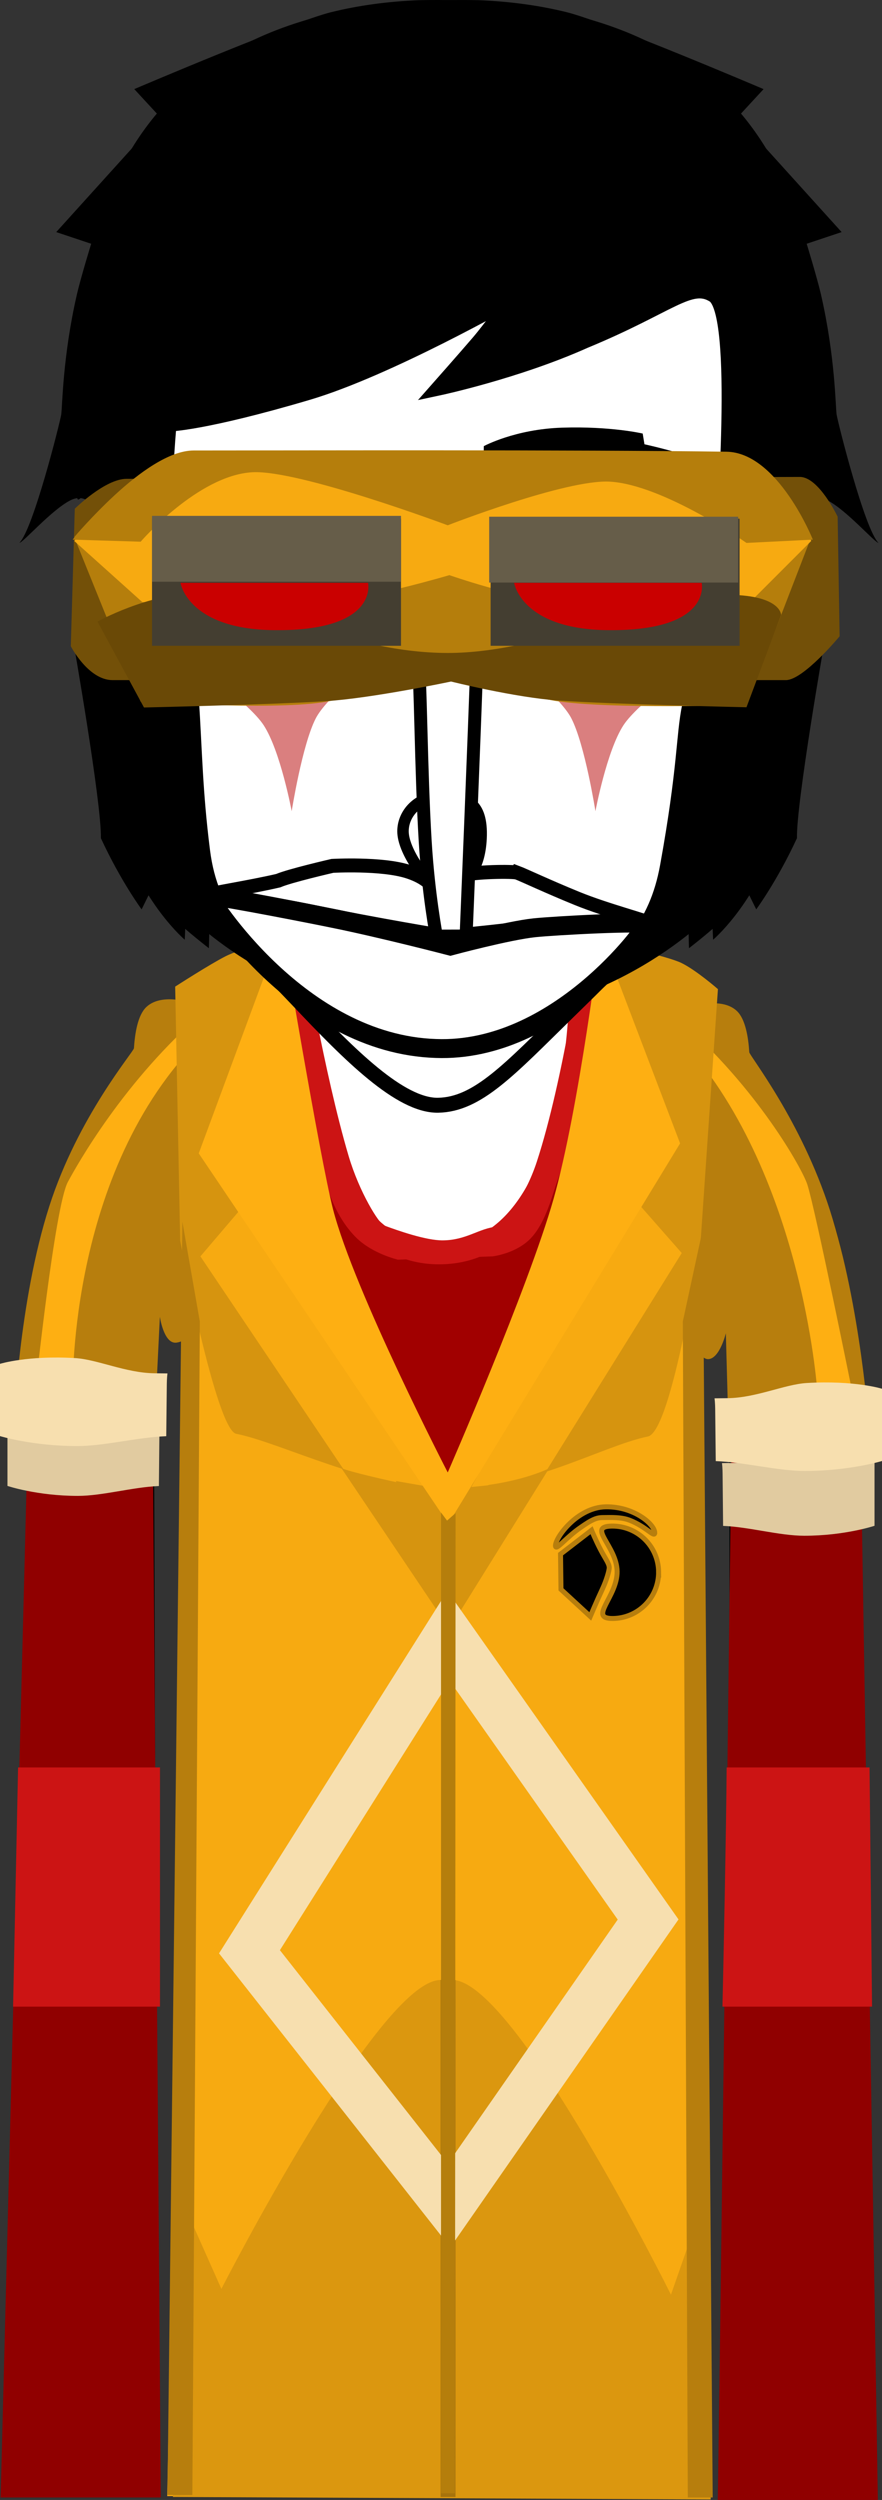<svg version="1.1" xmlns="http://www.w3.org/2000/svg" xmlns:xlink="http://www.w3.org/1999/xlink" width="88.565" height="250.848" viewBox="0,0,88.565,250.848"><rect x="0" y="0" width="88.565" height="250.848" fill="#333333" stroke="none"/><g transform="translate(-196.585,-55.502)"><g data-paper-data="{&quot;isPaintingLayer&quot;:true}" fill-rule="nonzero" stroke-linejoin="miter" stroke-miterlimit="10" stroke-dasharray="" stroke-dashoffset="0" style="mix-blend-mode: normal"><path d="M201.545,304.392c0,0 -0.635,-94.384 -0.793,-118.012c-0.055,-8.153 8.187,-36.761 40.202,-36.921c31.602,-0.158 39.857,29.487 39.849,36.897c-0.077,46.243 0.654,117.986 0.654,117.986l-10.497,0.096l-0.159,-114.843c0,0 0.075,-3.099 -2.816,-3.154c-3.434,-0.065 -2.945,3.116 -2.945,3.116l0.205,114.87l-48.214,0.072l-0.305,-115.233c0,0 0.279,-2.919 -2.886,-2.934c-3.111,-0.015 -2.816,2.909 -2.816,2.909l0.353,115.067z" fill="#ffffff" stroke="#000000" stroke-width="2" stroke-linecap="butt"/><path d="M214.305,155.814c0.501,3.073 1.409,6.257 1.433,8.266c0.041,3.489 -0.908,16.128 0.932,25h-0.282c0,0 -1.349,1.15 -2.2,1.15c-1.176,0 -1.55,-2.6 -1.55,-2.6l-0.494,10.106c0,0 -14.156,5.19 -14.156,0.944c0,-0.215 0.435,-12.453 3.553,-22.158c2.886,-8.986 8.472,-15.487 8.494,-15.839c0.095,-1.496 0.382,-3.326 1.249,-4.14c0.836,-0.785 2.084,-0.836 3.021,-0.729z" data-paper-data="{&quot;index&quot;:null}" fill="#b77e0d" stroke="none" stroke-width="NaN" stroke-linecap="butt"/><path d="M270.574,156.943c0.867,0.814 1.154,2.645 1.249,4.14c0.022,0.352 5.208,6.853 8.094,15.839c3.117,9.705 3.953,21.944 3.953,22.158c0,4.245 -14.156,-0.944 -14.156,-0.944l-0.244,-8.856c0,0 -0.624,2.6 -1.8,2.6c-0.851,0 -2.2,-2.4 -2.2,-2.4h-0.282c1.84,-8.872 0.891,-21.511 0.932,-25c0.023,-2.009 0.932,-5.193 1.433,-8.266c0.937,-0.107 2.186,-0.056 3.021,0.729z" fill="#b77e0d" stroke="none" stroke-width="NaN" stroke-linecap="butt"/><g fill="#feaf12" stroke="none" stroke-width="0" stroke-linecap="butt"><path d="M200.15,194.85c0,0 1.941,-18.332 3.25,-20.75c0.869,-1.606 5.613,-10.178 13.732,-17.145c0.08,0.695 0.197,1.376 0.359,2.042c-14.096,13.124 -13.592,35.864 -13.592,35.864z"/><path d="M277.65,174.35c0.819,2.533 4.5,20.75 4.5,20.75l-3.499,-0.011c0,0 -1.53,-23.091 -14.609,-36.244c0.253,-0.343 0.487,-0.692 0.7,-1.045c7.882,6.877 12.398,14.973 12.908,16.55z"/></g><path d="M270.071,197.768l12.913,1.333l1.75,107.25h-16.08c0.06,-0.349 1.417,-108.582 1.417,-108.582z" fill="#900000" stroke="#000000" stroke-width="0" stroke-linecap="butt"/><path d="M196.65,306.1l2.75,-107.25l12.5,-2l0.832,109.25z" fill="#900000" stroke="#000000" stroke-width="0" stroke-linecap="butt"/><path d="M229.364,204.569c-6.897,0.486 -9.311,-0.561 -9.311,-0.561v-1.346c0,0 2.101,1.007 8.51,0.632c4.124,-0.241 6.853,-1.547 6.97,-1.305c0.383,0.786 -1.706,2.266 -6.17,2.58z" fill="#000000" stroke="#000000" stroke-width="0" stroke-linecap="butt"/><path d="M250.883,204.569c-4.463,-0.314 -6.552,-1.794 -6.17,-2.58c0.118,-0.242 2.846,1.064 6.97,1.305c6.409,0.375 8.51,-0.632 8.51,-0.632v1.346c0,0 -2.413,1.047 -9.311,0.561z" fill="#000000" stroke="#000000" stroke-width="0" stroke-linecap="butt"/><path d="M256.143,200.334c-0.571,0 -1.034,-0.463 -1.034,-1.034c0,-0.571 0.463,-1.034 1.034,-1.034c0.571,0 1.034,0.463 1.034,1.034c0,0.571 -0.463,1.034 -1.034,1.034z" fill="#000000" stroke="none" stroke-width="1.5" stroke-linecap="butt"/><path d="M223.07,199.3c0,-0.571 0.463,-1.034 1.034,-1.034c0.571,0 1.034,0.463 1.034,1.034c0,0.571 -0.463,1.034 -1.034,1.034c-0.571,0 -1.034,-0.463 -1.034,-1.034z" fill="#000000" stroke="none" stroke-width="1.5" stroke-linecap="butt"/><path d="M240.644,261.121c-0.819,0 -1.483,-0.664 -1.483,-1.483c0,-0.819 0.664,-1.483 1.483,-1.483c0.819,0 1.483,0.664 1.483,1.483c0,0.819 -0.664,1.483 -1.483,1.483z" data-paper-data="{&quot;index&quot;:null}" fill="#000000" stroke="none" stroke-width="1.5" stroke-linecap="butt"/><path d="M216.581,304.406v-119.201c0,0 0.757,-9.731 0.757,-14.639c0,-4.498 -0.757,-13.687 -0.757,-13.687c0,0 2.673,-2.353 4.656,-3.748c1.983,-1.395 5.172,-2.804 5.172,-2.804c0,0 -0.852,31.109 14.31,31.039c15.435,-0.072 14.082,-31.039 14.082,-31.039c0,0 3.913,1.52 6.166,2.947c2.253,1.427 4.754,3.605 4.754,3.605c0,0 -0.757,9.425 -0.757,14.192c0,4.842 0.757,14.639 0.757,14.639v118.697z" fill="#a10000" stroke="#cc1414" stroke-width="2" stroke-linecap="butt"/><path d="M213.375,305.967l2.242,-114.218c0,0 1.417,-9.507 1.223,-14.896c-0.239,-6.637 -2.549,-21.969 -2.549,-21.969c0,0 5.482,-3.483 7.435,-4.519c1.371,-0.728 2.999,-0.357 2.999,-0.357c0,0 -1.076,21.334 1.681,30.015c2.188,6.888 14.885,23.612 14.885,23.612c0,0 12.667,-18.082 14.394,-24.518c2.372,-8.838 2.36,-28.295 2.36,-28.295c0,0 2.276,0.036 4.339,0.974c2.074,0.944 6.073,3.422 6.073,3.422c0,0 -2.458,15.38 -2.753,22.092c-0.232,5.29 1.127,14.941 1.127,14.941l1.126,113.718z" fill="#f7aa11" stroke="none" stroke-width="NaN" stroke-linecap="butt"/><path d="M214.675,180l-0.5,-25.5c0,0 3.503,-2.262 5.095,-3.063c1.405,-0.707 5.216,-1.745 5.216,-1.745c0,0 0.847,23.464 1.902,29.692c0.503,2.968 2.864,6.074 2.864,6.074l12.254,17.928c0,0 12.412,-19.067 13.013,-22.322c2.341,-12.695 3.16,-30.891 3.16,-30.891c0,0 5.807,1.221 7.318,1.948c1.487,0.716 3.678,2.63 3.678,2.63l-1.75,25.5c0,0 -2.865,18.891 -5.28,19.389c-4.59,0.945 -11.908,5.331 -19.97,5.278c-8.062,-0.053 -16.834,-4.65 -21.375,-5.55c-2.019,-0.4 -5.625,-19.367 -5.625,-19.367z" fill="#d6940f" stroke="none" stroke-width="0" stroke-linecap="butt"/><path d="M236.542,181.9c0,0 -2.507,-0.58 -4.152,-2.176c-1.943,-1.885 -3.08,-4.925 -3.155,-6.307c-0.292,-5.373 -5.526,-22.85 -5.526,-22.85h3.333c0,0 2.102,12.648 4.541,20.901c1.098,3.716 3.062,6.806 3.548,6.988c1.399,0.524 4.231,1.517 5.912,1.505c2.388,-0.017 3.641,-1.213 5.379,-1.366c0.589,-0.052 2.847,-2.792 4.071,-6.541c2.703,-8.283 4.55,-21.487 4.55,-21.487h2.667c0,0 -3.205,18.25 -5.179,23.495c-0.432,1.149 -1.107,4.074 -2.646,5.687c-1.483,1.554 -3.841,1.818 -3.841,1.818z" fill="#cc1414" stroke="none" stroke-width="0" stroke-linecap="butt"/><path d="M216.708,181.567l9.667,-11.333c0,0 2.508,11.875 3.821,16.953c2.13,8.238 11.586,21.253 11.586,21.253c0,0 8.031,-13.415 10.55,-22.29c2.589,-9.123 3.043,-15.916 3.043,-15.916l9.667,11l-23.333,37.5z" fill="#f7aa11" stroke="none" stroke-width="0" stroke-linecap="butt"/><path d="M237.08,204.371c2.477,5.246 4.63,9.411 4.63,9.411c0,0 1.77,-4.054 3.913,-9.278c2.039,-0.285 3.927,-0.772 5.447,-1.381c0.219,-0.088 0.436,-0.182 0.65,-0.281l-10.012,16.091l-10.842,-16.119c0.794,0.365 5.047,1.329 6.214,1.556z" fill="#d6940f" stroke="none" stroke-width="0" stroke-linecap="butt"/><path d="M239.017,205.444v-0.571h4.857v0.571l-2.357,3.214z" fill="#d6940f" stroke="none" stroke-width="0" stroke-linecap="butt"/><path d="M236.803,204.444l4.5,0.786l5.571,-0.571l-4.857,9.357z" fill="#d6940f" stroke="#d6940f" stroke-width="0.5" stroke-linecap="round"/><path d="M216.542,171.233l8.333,-22.5c0,0 3.842,23.042 5.154,28.119c2.13,8.238 11.515,26.396 11.515,26.396c0,0 8.103,-18.557 10.622,-27.433c2.589,-9.123 4.709,-26.583 4.709,-26.583l8,21l-23.271,38.167z" fill="#feaf12" stroke="none" stroke-width="0" stroke-linecap="butt"/><g fill="#000000" stroke="none" stroke-width="1.5" stroke-linecap="butt"><path d="M280.592,97.093c0.108,0.728 2.814,11.529 4.205,12.881c-0.372,-0.021 -3.189,-3.264 -5.093,-4.252c-1.539,-0.799 -2.136,0.627 -3.075,0.546c-0.772,-0.066 0.108,-1.523 -0.178,-1.284c-6.434,5.39 -5.52,14.269 1.73,17.932c0.804,0.406 -0.233,1.788 -0.322,2.685c-0.058,0.59 -0.158,1.388 -0.227,2.261c-0.014,-0.011 -0.022,-0.017 -0.022,-0.017c0,0 -0.514,4.598 -3.239,12.243c-2.287,6.415 -6.181,9.708 -6.181,9.708l-0.116,-2.655c0,0 -9.765,10.42 -26.072,10.675c-17.291,0.146 -24.351,-10.872 -24.351,-10.872l-0.092,3.704c0,0 -2.301,-1.778 -3.439,-2.913c-1.137,-1.135 -2.16,-3.333 -2.16,-3.333l-1.155,2.347c0,0 -2.089,-2.821 -4.089,-7.142c0.073,-3.542 -2.766,-19.707 -2.766,-19.707c0,0 10.272,4.245 12.991,0.651c0.348,-0.356 0.669,-0.739 0.961,-1.143c0.777,-0.934 1.642,-2.112 1.435,-2.872c0.291,-0.938 0.448,-1.935 0.448,-2.969c0,-5.523 -4.477,-10 -10,-10c-1.422,-1.01 -1.938,0.011 -2.355,0.279c-0.073,0.018 -0.146,0.036 -0.219,0.056c-0.104,-0.023 -0.21,-0.126 -0.333,-0.356c-0.167,-0.312 -2.331,2.372 -2.491,2.053c-1.075,-2.142 -0.007,-7.445 -0.857,-9.778c1.534,-9.937 -0.356,-41.149 41.095,-40.301c3.246,0.126 6.197,0.546 8.879,1.209c3.934,0.972 19.754,7.715 19.754,7.715l-2.597,2.811l10.434,11.535l-3.509,1.171c0,0 1.055,3.439 1.427,5.057c1.447,6.287 1.463,11.293 1.579,12.075z" data-paper-data="{&quot;index&quot;:null}"/><path d="M202.734,97.093c0.116,-0.782 0.132,-5.789 1.579,-12.075c0.372,-1.618 1.427,-5.057 1.427,-5.057l-3.509,-1.171l10.434,-11.536l-2.597,-2.811c0,0 15.82,-6.743 19.754,-7.715c2.682,-0.663 5.633,-1.083 8.879,-1.209c41.452,-0.848 39.561,30.364 41.095,40.301c-0.849,2.333 0.218,7.636 -0.857,9.778c-0.16,0.32 -2.324,-2.364 -2.491,-2.053c-0.123,0.229 -0.229,0.333 -0.333,0.356c-0.073,-0.019 -0.146,-0.038 -0.219,-0.056c-0.417,-0.268 -0.933,-1.289 -2.355,-0.279c-5.523,0 -10,4.477 -10,10c0,1.034 0.157,2.031 0.448,2.969c-0.207,0.761 0.657,1.939 1.435,2.872c0.292,0.405 0.613,0.787 0.961,1.143c2.718,3.594 12.991,-0.651 12.991,-0.651c0,0 -2.839,16.164 -2.766,19.707c-2,4.321 -4.089,7.142 -4.089,7.142l-1.155,-2.347c0,0 -1.023,2.198 -2.16,3.333c-1.137,1.135 -3.439,2.913 -3.439,2.913l-0.092,-3.704c0,0 -7.06,11.018 -24.351,10.872c-16.306,-0.255 -26.072,-10.675 -26.072,-10.675l-0.116,2.655c0,0 -3.895,-3.293 -6.181,-9.708c-2.725,-7.646 -3.239,-12.243 -3.239,-12.243c0,0 -0.007,0.006 -0.022,0.017c-0.069,-0.872 -0.169,-1.671 -0.227,-2.261c-0.089,-0.897 -1.126,-2.278 -0.322,-2.685c7.25,-3.664 8.164,-12.542 1.73,-17.932c-0.286,-0.239 0.594,1.218 -0.178,1.284c-0.939,0.081 -1.536,-1.345 -3.075,-0.546c-1.905,0.988 -4.721,4.231 -5.093,4.252c1.391,-1.352 4.097,-12.153 4.205,-12.881z"/></g><path d="M213.228,115.202c-0.577,-7.293 0.335,-17.154 0.335,-17.154c0,0 3.411,-0.041 13.914,-3.144c8.07,-2.384 20.547,-9.487 20.547,-9.487c0,0 -2.16,3.005 -3.408,4.46c-1.327,1.547 -3.993,4.563 -3.993,4.563c0,0 7.838,-1.668 14.675,-4.729c8.568,-3.536 10.593,-6.053 12.95,-4.593c2.783,1.724 1.03,23.183 0.718,28.741c-0.422,5.669 -2.533,9.5 -3.15,12.521c-0.617,3.021 -0.41,6.137 -2.206,16.04c-1.121,6.18 -4.162,8.925 -10.019,14.661c-5.858,5.736 -9.054,9.253 -13.014,9.322c-3.811,0.066 -8.936,-5.1 -13.935,-10.382c-5.324,-5.625 -8.875,-8.477 -9.716,-15.14c-0.757,-6 -0.777,-9.909 -1.123,-15.248c-0.253,-3.903 -2.261,-6.445 -2.576,-10.428z" fill="#ffffff" stroke="#000000" stroke-width="1.5" stroke-linecap="butt"/><path d="M248.534,143.069c0.57,0.212 3.084,1.399 6.024,2.596c2.964,1.206 7.214,2.293 7.194,2.461c-0.025,0.213 -10.435,0.227 -13.679,0.632c-2.719,0.34 -6.689,0.706 -6.689,0.706c0,0 -7.104,-1.162 -13.272,-2.445c-4.944,-1.029 -10.399,-1.661 -10.41,-1.755c-0.014,-0.126 3.868,-0.711 6.824,-1.395c1.146,-0.497 5.44,-1.485 5.44,-1.485c0,0 4.956,-0.278 7.608,0.579c2.842,0.918 2.835,2.446 3.083,2.469c0,0 1.184,-1.749 2.369,-2.105c1.185,-0.355 5.082,-0.416 5.508,-0.258z" fill="#ffffff" stroke="#000000" stroke-width="1.4" stroke-linecap="butt"/><path d="M229.886,147.622c5.091,1.027 11.918,2.807 11.918,2.807c0,0 5.79,-1.556 8.447,-1.834c2.06,-0.216 11.216,-0.707 11.26,-0.334c0.043,0.364 -9.031,12.9 -21.148,12.447c-13.77,-0.436 -22.865,-15.136 -22.827,-15.305c0.038,-0.169 7.259,1.192 12.35,2.218z" fill="#ffffff" stroke="#000000" stroke-width="1.9" stroke-linecap="butt"/><path d="M240.86,144.629c-1.034,0 -3.538,-3.26 -3.787,-5.364c-0.222,-1.882 1.315,-3.828 3.787,-3.828c2.472,0 4.202,0.491 4.03,4.189c-0.146,3.138 -1.558,5.003 -4.03,5.003z" fill="#ffffff" stroke="#000000" stroke-width="1.15" stroke-linecap="butt"/><path d="M244.462,114.535c0,0 0.103,3.97 0.006,7.127c-0.192,6.251 -1.081,27.761 -1.081,27.761l-2.982,0.009c0,0 -0.803,-4.173 -1.123,-9.5c-0.434,-7.211 -0.45,-16.293 -0.763,-19.632c-0.298,-3.165 -0.896,-5.715 -0.896,-5.715" fill="#ffffff" stroke="#000000" stroke-width="1.3" stroke-linecap="round"/><path d="M216.375,122.4h17c0,0 -4.037,3.161 -5.076,5.17c-1.369,2.646 -2.424,9.33 -2.424,9.33c0,0 -1.133,-6.064 -2.82,-8.637c-1.442,-2.201 -6.68,-5.863 -6.68,-5.863z" fill="#da7f7f" stroke="none" stroke-width="0" stroke-linecap="butt"/><path d="M259.195,128.263c-1.686,2.574 -2.82,8.637 -2.82,8.637c0,0 -1.055,-6.683 -2.424,-9.33c-1.039,-2.009 -5.076,-5.17 -5.076,-5.17h17c0,0 -5.238,3.661 -6.68,5.863z" data-paper-data="{&quot;index&quot;:null}" fill="#da7f7f" stroke="none" stroke-width="0" stroke-linecap="butt"/><path d="M203.695,120.347l0.4,-13.8c0,0 3.04,-3 5.2,-3c7.975,0 55.169,-0.15 67.6,-0.19c1.91,-0.006 3.8,3.99 3.8,3.99l0.2,12c0,0 -3.643,4.4 -5.4,4.4c-14.372,0 -59.481,0 -67.6,0c-2.448,0 -4.2,-3.4 -4.2,-3.4z" fill="#735008" stroke="none" stroke-width="0" stroke-linecap="butt"/><path d="M261.298,100.081c0,0 1.524,0.318 4.256,1.11c2.495,0.724 4.449,1.744 4.449,1.744l0.195,1.17c0,0 -7.25,-3.13 -15.116,-2.471c-6.29,0.527 -9.963,2.812 -9.963,2.812l0.046,-4.177c0,0 3.127,-1.704 7.864,-1.856c4.904,-0.157 8.091,0.591 8.091,0.591z" data-paper-data="{&quot;index&quot;:null}" fill="#000000" stroke="none" stroke-width="1.5" stroke-linecap="butt"/><path d="M214.927,125.325c0,0 -4.932,-3.517 -6.164,-8.975c-1.296,-5.743 -1.461,-9.733 0.48,-9.992c1.941,-0.259 2.703,2.377 3.733,8.356c1.029,5.979 1.951,10.611 1.951,10.611z" data-paper-data="{&quot;index&quot;:null}" fill="#ffffff" stroke="#000000" stroke-width="1" stroke-linecap="butt"/><path d="M214.725,121.377c0,0 -3.564,-2.923 -4.318,-8.451c-0.421,-3.083 2.157,-2.28 2.157,-2.28" fill="none" stroke="#000000" stroke-width="0.25" stroke-linecap="round"/><path d="M217.738,114.722c0.071,-4.892 4.838,-8.936 10.211,-8.858c5.373,0.078 9.027,4.248 8.956,9.14c-0.071,4.892 -4.124,8.794 -9.497,8.716c-5.373,-0.078 -9.742,-4.107 -9.671,-8.999z" fill="#ffffff" stroke="#000000" stroke-width="1.4" stroke-linecap="butt"/><path d="M222.176,114.84c0.04,-2.758 2.309,-4.962 5.067,-4.922c2.758,0.04 4.962,2.309 4.922,5.067c-0.04,2.758 -2.309,4.962 -5.067,4.922c-2.758,-0.04 -4.962,-2.309 -4.922,-5.067z" fill="#000000" stroke="none" stroke-width="1.5" stroke-linecap="butt"/><path d="M244.795,114.722c0.204,-4.888 4.453,-8.858 9.77,-8.858c5.318,0 9.275,3.966 9.275,8.858c0,4.892 -3.886,9.071 -9.7,9.142c-5.53,0.067 -9.558,-4.037 -9.345,-9.142z" fill="#ffffff" stroke="#000000" stroke-width="1.4" stroke-linecap="butt"/><path d="M249.397,114.808c0,-2.818 2.285,-5.103 5.103,-5.103c2.818,0 5.103,2.285 5.103,5.103c0,2.818 -2.285,5.103 -5.103,5.103c-2.818,0 -5.103,-2.285 -5.103,-5.103z" fill="#000000" stroke="none" stroke-width="1.5" stroke-linecap="butt"/><path d="M217.67,114.189c0,0 0.064,-9.015 10.601,-8.825c9.471,0.166 9.556,9.407 9.556,9.407z" fill="#ffffff" stroke="#000000" stroke-width="1.15" stroke-linecap="butt"/><path d="M244.417,114.32c0,0 -0.247,-9.458 11.198,-9.103c9.714,0.333 9.547,9.652 9.547,9.652z" fill="#ffffff" stroke="#000000" stroke-width="1.15" stroke-linecap="butt"/><path d="M221.2,104.178c0,0 3.37,-1.819 8.032,-2.282c5.167,-0.513 7.768,-0.066 7.768,-0.066l0.295,4.137c0,0 -3.836,-0.681 -8.018,-0.521c-5.593,0.213 -6.645,1.433 -10.898,1.891c-3.644,0.393 -6.737,0.159 -6.737,0.159l-0.026,-1.232c0,0 3.595,0.074 5.234,-0.068c1.352,-0.117 3.976,-0.938 3.976,-0.938z" fill="#000000" stroke="none" stroke-width="1.5" stroke-linecap="butt"/><path d="M269.161,114.714c1.029,-5.979 1.791,-8.615 3.733,-8.356c1.941,0.259 1.776,4.249 0.48,9.992c-1.232,5.458 -6.164,8.975 -6.164,8.975c0,0 0.922,-4.633 1.951,-10.611z" data-paper-data="{&quot;index&quot;:null}" fill="#ffffff" stroke="#000000" stroke-width="1" stroke-linecap="butt"/><path d="M269.573,110.647c0,0 2.578,-0.803 2.157,2.28c-0.754,5.527 -4.318,8.451 -4.318,8.451" data-paper-data="{&quot;index&quot;:null}" fill="none" stroke="#000000" stroke-width="0.25" stroke-linecap="round"/><path d="M210.708,125.9l-6.667,-16.5c0,0 7.073,-8.5 12,-8.5c9.184,0 38.593,-0.231 53.487,0.337c5.172,0.197 8.513,8.163 8.513,8.163l-6.5,16.833c0,0 -13.811,0.465 -19.209,-0.404c-4.394,-0.707 -10.79,-4.425 -10.79,-4.425c0,0 -7.909,3.893 -12.607,4.578c-5.464,0.797 -18.227,-0.082 -18.227,-0.082z" fill="#b57e0c" stroke="none" stroke-width="0" stroke-linecap="butt"/><path d="M210.875,115.916l-6.833,-6.134c0,0 7.24,-8.9 12.167,-8.9c9.184,0 38.593,-0.139 53.487,0.202c5.172,0.119 8.346,8.699 8.346,8.699l-6.333,6.333c0,0 -13.811,0.279 -19.209,-0.243c-4.394,-0.425 -10.79,-2.661 -10.79,-2.661c0,0 -7.909,2.341 -12.607,2.753c-5.464,0.479 -18.227,-0.049 -18.227,-0.049z" fill="#f7aa11" stroke="none" stroke-width="0" stroke-linecap="butt"/><path d="M211.042,126.493l-4.667,-8.619c0,0 5.073,-2.834 10,-2.834c4.749,0 14.405,5.973 25.166,5.981c10.05,0.008 21.128,-5.955 28.321,-5.836c5.172,0.085 5.156,2.022 5.156,2.022l-3.476,9.263c0,0 -13.478,-0.3 -18.876,-0.674c-4.394,-0.305 -10.79,-1.909 -10.79,-1.909c0,0 -7.909,1.68 -12.607,1.975c-5.464,0.344 -18.227,0.631 -18.227,0.631z" fill="#6a4906" stroke="none" stroke-width="0" stroke-linecap="butt"/><path d="M210.708,109.857l-6.833,-0.208c0,0 7.24,-8.945 12.167,-8.945c9.184,0 38.593,-0.085 53.487,0.123c5.172,0.072 8.68,8.822 8.68,8.822l-6.667,0.33c0,0 -8.311,-5.83 -13.709,-6.148c-4.394,-0.259 -16.29,4.38 -16.29,4.38c0,0 -14.909,-5.575 -19.607,-5.324c-5.464,0.292 -11.227,6.97 -11.227,6.97z" fill="#b57e0c" stroke="none" stroke-width="0" stroke-linecap="butt"/><path d="M211.85,120.3v-12.75h25v12.75z" fill="#443e31" stroke="none" stroke-width="0" stroke-linecap="butt"/><path d="M245.85,120.3v-12.75h25v12.75z" fill="#443e31" stroke="none" stroke-width="0" stroke-linecap="butt"/><path d="M245.707,113.957v-6.607h25v6.607z" fill="#665d49" stroke="none" stroke-width="0" stroke-linecap="butt"/><path d="M211.85,113.872v-6.607h25v6.607z" fill="#665d49" stroke="none" stroke-width="0" stroke-linecap="butt"/><path d="M233.542,113.983c0,0 1.116,4.85 -9.417,4.75c-8.702,-0.082 -9.417,-4.75 -9.417,-4.75z" fill="#ca0000" stroke="none" stroke-width="0" stroke-linecap="butt"/><path d="M267.042,113.983c0,0 1.116,4.85 -9.417,4.75c-8.702,-0.082 -9.417,-4.75 -9.417,-4.75z" fill="#ca0000" stroke="none" stroke-width="0" stroke-linecap="butt"/><path d="" fill="#f7aa11" stroke="none" stroke-width="0" stroke-linecap="butt"/><path d="" fill="#f7aa11" stroke="none" stroke-width="0" stroke-linecap="butt"/><path d="M213.95,306.05l0.25,-31.25l4.616,10.372c0,0 15.837,-30.997 22.009,-30.997c0.399,0 0.762,-0.017 1.25,0c6.318,0.226 21.883,31.578 21.883,31.578l3.867,-11.078l0.125,31.625z" fill="#db970f" stroke="none" stroke-width="0" stroke-linecap="butt"/><path d="M240.825,306.05v-51.875h1.5v51.875z" fill="#a7730c" stroke="none" stroke-width="0" stroke-linecap="butt"/><path d="" fill="#f7dfaf" stroke="none" stroke-width="0" stroke-linecap="butt"/><path d="M212.65,198.312c-0.025,0.22 -0.042,0.456 -0.051,0.709c-0.005,0.109 -0.008,0.219 -0.008,0.33c-0.019,1.753 -0.036,3.507 -0.051,5.261c-2.643,0.107 -5.659,0.989 -8.146,0.989c-4.085,0 -7.059,-1 -7.059,-1v-7.25c0,0 2.501,-0.86 6.875,-0.577c2.023,0.131 4.626,1.488 7.245,1.524c0.393,0.005 0.791,0.01 1.194,0.015z" data-paper-data="{&quot;index&quot;:null}" fill="#e1cba0" stroke="none" stroke-width="0" stroke-linecap="butt"/><path d="M213.4,193.312c-0.027,0.22 -0.046,0.456 -0.056,0.709c-0.006,0.109 -0.009,0.219 -0.009,0.33c-0.021,1.753 -0.039,3.507 -0.056,5.261c-2.902,0.107 -6.213,0.989 -8.944,0.989c-4.485,0 -7.75,-1 -7.75,-1v-7.25c0,0 2.746,-0.86 7.549,-0.577c2.221,0.131 5.079,1.488 7.955,1.524c0.431,0.005 0.868,0.01 1.311,0.015z" data-paper-data="{&quot;index&quot;:null}" fill="#f7dfaf" stroke="none" stroke-width="0" stroke-linecap="butt"/><path d="M270.279,202.297c2.62,-0.036 5.222,-1.393 7.245,-1.524c4.374,-0.283 6.875,0.577 6.875,0.577v7.25c0,0 -2.974,1 -7.059,1c-2.487,0 -5.502,-0.882 -8.146,-0.989c-0.016,-1.754 -0.033,-3.507 -0.051,-5.261c0,-0.111 -0.003,-0.22 -0.008,-0.33c-0.009,-0.253 -0.027,-0.488 -0.051,-0.709c0.403,-0.005 0.801,-0.01 1.194,-0.015z" data-paper-data="{&quot;index&quot;:null}" fill="#e1cba0" stroke="none" stroke-width="0" stroke-linecap="butt"/><path d="M269.646,195.797c2.876,-0.036 5.734,-1.393 7.955,-1.524c4.803,-0.283 7.549,0.577 7.549,0.577v7.25c0,0 -3.265,1 -7.75,1c-2.731,0 -6.041,-0.882 -8.944,-0.989c-0.017,-1.754 -0.036,-3.507 -0.056,-5.261c0,-0.111 -0.003,-0.22 -0.009,-0.33c-0.01,-0.253 -0.029,-0.488 -0.056,-0.709c0.443,-0.005 0.88,-0.01 1.311,-0.015z" fill="#f7dfaf" stroke="none" stroke-width="0" stroke-linecap="butt"/><path d="M241.679,276.805l-20.044,-25.461l19.986,-31.699l20.044,28.461z" fill="none" stroke="#f7dfaf" stroke-width="5" stroke-linecap="butt"/><path d="M240.87,305.68v-98.412l0.606,0.812l0.856,-0.75l-0.062,98.35z" fill="#b57e0c" stroke="none" stroke-width="0" stroke-linecap="butt"/><path d="M213.4,305.85l1.5,-127.75l1.75,10l-0.75,117.75z" fill="#b77e0d" stroke="none" stroke-width="0" stroke-linecap="butt"/><path d="M265.65,306.1l-0.5,-118l2,-9.25l1,127.25z" data-paper-data="{&quot;index&quot;:null}" fill="#b77e0d" stroke="none" stroke-width="0" stroke-linecap="butt"/><path d="" fill="#cc1414" stroke="none" stroke-width="0" stroke-linecap="butt"/><path d="M283.9,232.85l0.25,24h-15.021c0.067,-2.505 0.395,-18.565 0.421,-24z" fill="#cc1414" stroke="none" stroke-width="0" stroke-linecap="butt"/><path d="M197.9,256.85l0.5,-24h14.25v24z" fill="#cc1414" stroke="none" stroke-width="0" stroke-linecap="butt"/><g fill="#000000" stroke="#b77e0d" stroke-width="0.5" stroke-linecap="butt"><path d="M262.718,213.207c0.032,2.561 -2.017,4.663 -4.578,4.696c-2.561,0.032 0.444,-2.161 0.412,-4.721c-0.032,-2.561 -3.09,-4.52 -0.529,-4.552c2.561,-0.032 4.663,2.017 4.696,4.578z"/><path d="M252.915,214.982l-0.045,-3.537l3.114,-2.398c0,0 0.415,1.011 0.937,2.008c0.437,0.834 0.834,1.321 0.839,1.743c0.004,0.324 -0.293,1.304 -0.665,2.101c-0.603,1.291 -1.238,2.797 -1.238,2.797z"/><path d="M262.328,209.295c0.007,0.55 -0.848,-0.596 -2.498,-1.243c-0.844,-0.331 -1.823,-0.287 -2.787,-0.275c-0.238,0.003 -0.485,0.053 -0.692,0.132c-0.521,0.199 -0.988,0.534 -1.441,0.843c-1.522,1.038 -2.54,2.436 -2.547,1.848c-0.011,-0.832 2.21,-3.867 5.06,-3.903c2.85,-0.036 4.896,1.765 4.906,2.597z"/></g></g></g></svg>